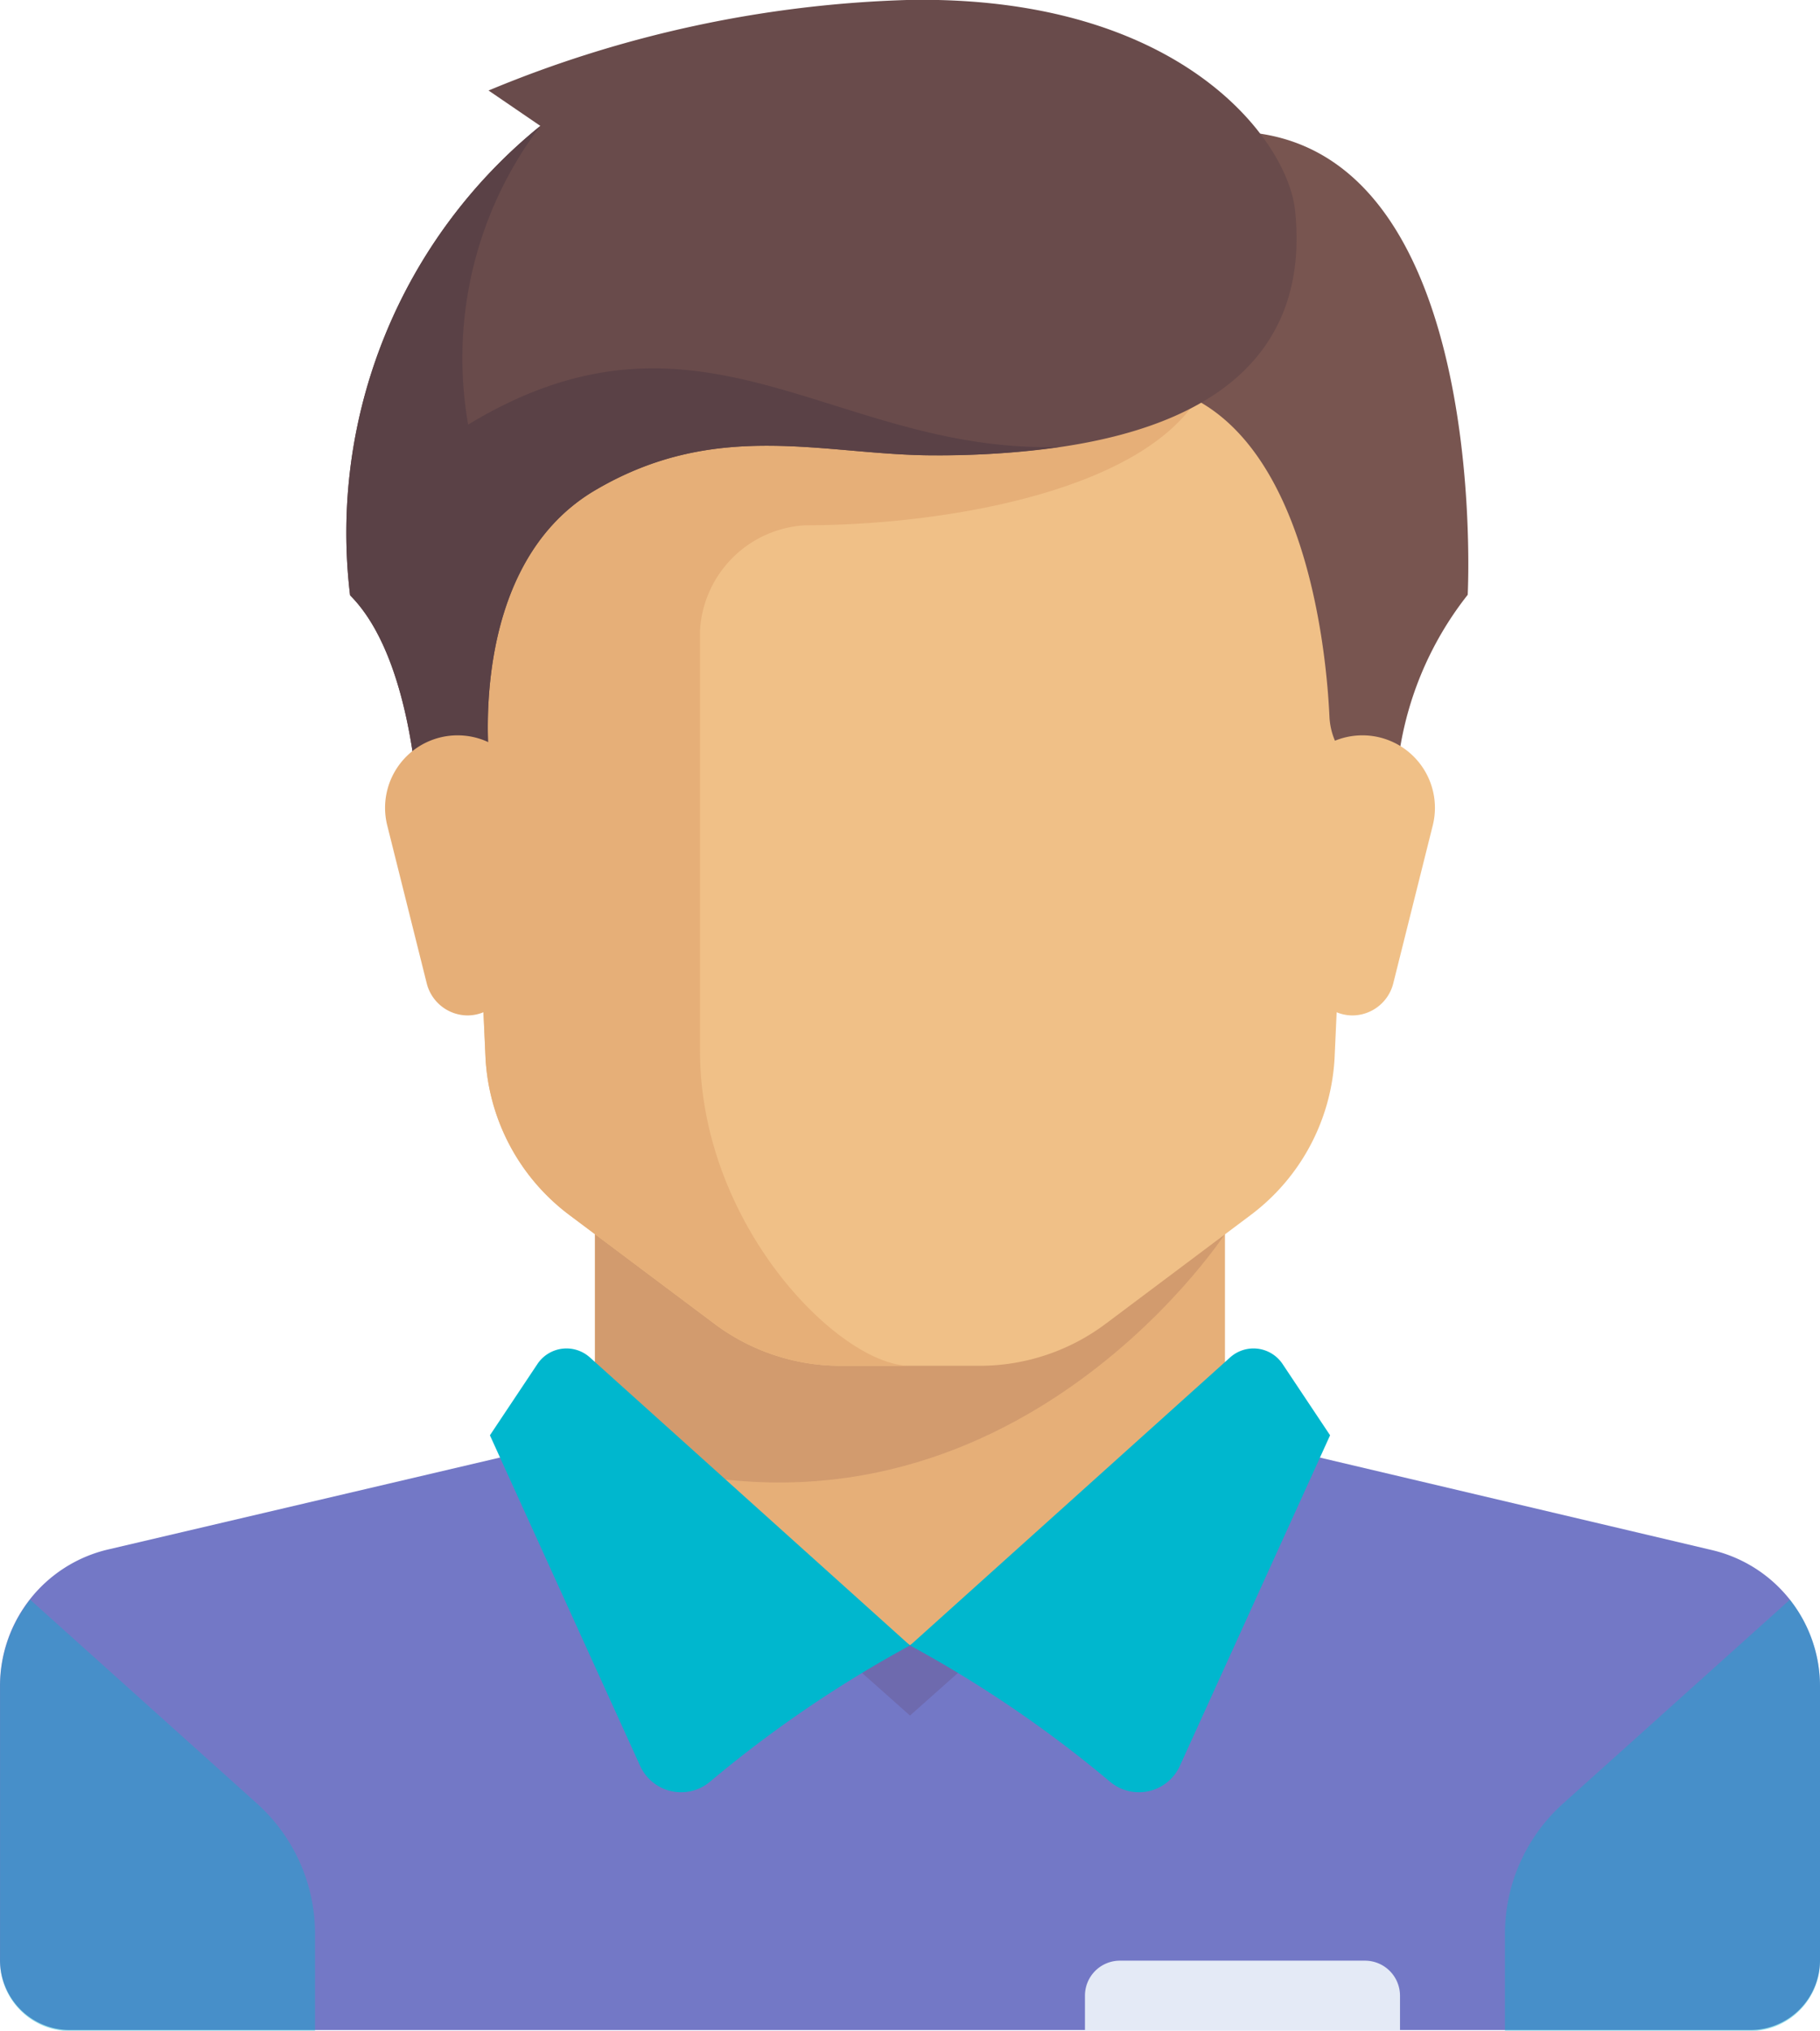 <svg id="_001-man-1" data-name="001-man-1" xmlns="http://www.w3.org/2000/svg" width="21.502" height="23.985" viewBox="0 0 21.502 23.985">
  <path id="Path_1967" data-name="Path 1967" d="M184,303.044V300.15h-7.443v2.894l3.722,3.308Z" transform="translate(-169.528 -286.09)" fill="#e6af78"/>
  <path id="Path_1968" data-name="Path 1968" d="M46.722,362.207,41.605,361a.823.823,0,0,1-.215-.087l-4.144,2.417L33.263,360.8a.823.823,0,0,1-.376.2l-5.117,1.2a1.654,1.654,0,0,0-1.275,1.61v3.239a.827.827,0,0,0,.827.827H47.17a.827.827,0,0,0,.827-.827v-3.239A1.654,1.654,0,0,0,46.722,362.207Z" transform="translate(-26.495 -343.899)" fill="rgba(85,90,185,0.82)"/>
  <path id="Path_1969" data-name="Path 1969" d="M176.558,300.149V303.2c4.688,1.689,7.443-2.538,7.443-2.538v-.516h-7.443Z" transform="translate(-169.528 -286.089)" fill="#d29b6e"/>
  <path id="Path_1970" data-name="Path 1970" d="M141.249,97.127l.36,7.927a2.481,2.481,0,0,0,.99,1.872l1.71,1.282a2.481,2.481,0,0,0,1.489.5h1.654a2.481,2.481,0,0,0,1.489-.5l1.71-1.282a2.481,2.481,0,0,0,.99-1.872l.36-7.927Z" transform="translate(-135.873 -92.577)" fill="#f0c087"/>
  <path id="Path_1971" data-name="Path 1971" d="M145.384,98.78c1.654,0,4.135-.413,4.723-1.654h-8.859l.36,7.927a2.481,2.481,0,0,0,.99,1.872l1.71,1.282a2.481,2.481,0,0,0,1.489.5h.827c-.827,0-2.481-1.654-2.481-3.722v-4.962A1.32,1.32,0,0,1,145.384,98.78Z" transform="translate(-135.873 -92.576)" fill="#e6af78"/>
  <g id="Group_1368" data-name="Group 1368" transform="translate(0 18.894)">
    <path id="Path_1972" data-name="Path 1972" d="M29.534,405.739l-2.679-2.407a1.651,1.651,0,0,0-.356,1.025V407.6a.827.827,0,0,0,.827.827H30.22v-1.146A2.068,2.068,0,0,0,29.534,405.739Z" transform="translate(-26.498 -403.332)" fill="rgba(0,183,206,0.38)"/>
    <path id="Path_1973" data-name="Path 1973" d="M406.749,405.739l2.679-2.407a1.651,1.651,0,0,1,.356,1.025V407.6a.827.827,0,0,1-.827.827h-2.895v-1.146A2.067,2.067,0,0,1,406.749,405.739Z" transform="translate(-388.282 -403.332)" fill="rgba(0,183,206,0.38)"/>
  </g>
  <g id="Group_1369" data-name="Group 1369" transform="translate(5.789 15.928)">
    <path id="Path_1976" data-name="Path 1976" d="M151.26,340.127l3.78,3.4a14.262,14.262,0,0,0-2.365,1.611.531.531,0,0,1-.822-.186l-1.776-3.907.562-.843A.413.413,0,0,1,151.26,340.127Z" transform="translate(-150.078 -340.021)" fill="#00b7ce"/>
    <path id="Path_1977" data-name="Path 1977" d="M259.782,340.127l-3.78,3.4a14.263,14.263,0,0,1,2.365,1.611.531.531,0,0,0,.822-.186l1.776-3.907-.562-.843A.413.413,0,0,0,259.782,340.127Z" transform="translate(-251.04 -340.021)" fill="#00b7ce"/>
  </g>
  <path id="Path_1978" data-name="Path 1978" d="M309.516,33.42l.388,2.739c1.77.354,2.025,3.131,2.061,3.924a.817.817,0,0,0,.131.4l.675,1.047a3.961,3.961,0,0,1,.827-2.895S313.961,31.766,309.516,33.42Z" transform="translate(-296.258 -31.61)" fill="#785550"/>
  <path id="Path_1979" data-name="Path 1979" d="M353.506,186.461l-.467,1.867a.5.5,0,0,1-.482.377h0a.5.5,0,0,1-.493-.435l-.239-1.91a.856.856,0,0,1,.85-.963h0A.856.856,0,0,1,353.506,186.461Z" transform="translate(-336.579 -176.712)" fill="#f0c087"/>
  <path id="Path_1980" data-name="Path 1980" d="M115.625,1.07l.612.418a6.183,6.183,0,0,0-2.248,5.544c.827.827.827,2.895.827,2.895l.827-.827s-.319-2.389,1.24-3.308c1.447-.853,2.714-.413,4.006-.413,3.463,0,4.432-1.305,4.264-2.895C125.066,1.661,123.809-.052,120.6,0A13.922,13.922,0,0,0,115.625,1.07Z" transform="translate(-109.853 -0.001)" fill="#694b4b"/>
  <path id="Path_1981" data-name="Path 1981" d="M115.384,35.279a4.542,4.542,0,0,1,.853-3.528,6.183,6.183,0,0,0-2.248,5.544c.827.827.827,2.895.827,2.895l.827-.827s-.319-2.389,1.24-3.308c1.447-.853,2.714-.413,4.006-.413a10.16,10.16,0,0,0,1.491-.1C119.713,35.628,118.141,33.607,115.384,35.279Z" transform="translate(-109.853 -30.264)" fill="#5a4146"/>
  <path id="Path_1982" data-name="Path 1982" d="M123.624,186.461l.467,1.867a.5.5,0,0,0,.482.377h0a.5.5,0,0,0,.493-.435l.239-1.91a.856.856,0,0,0-.85-.963h0A.856.856,0,0,0,123.624,186.461Z" transform="translate(-119.049 -176.712)" fill="#e6af78"/>
  <path id="Path_1983" data-name="Path 1983" d="M303.446,494.346h-2.895a.413.413,0,0,0-.414.413v.414h3.722v-.414A.414.414,0,0,0,303.446,494.346Z" transform="translate(-287.319 -471.189)" fill="#e4eaf6"/>
</svg>
